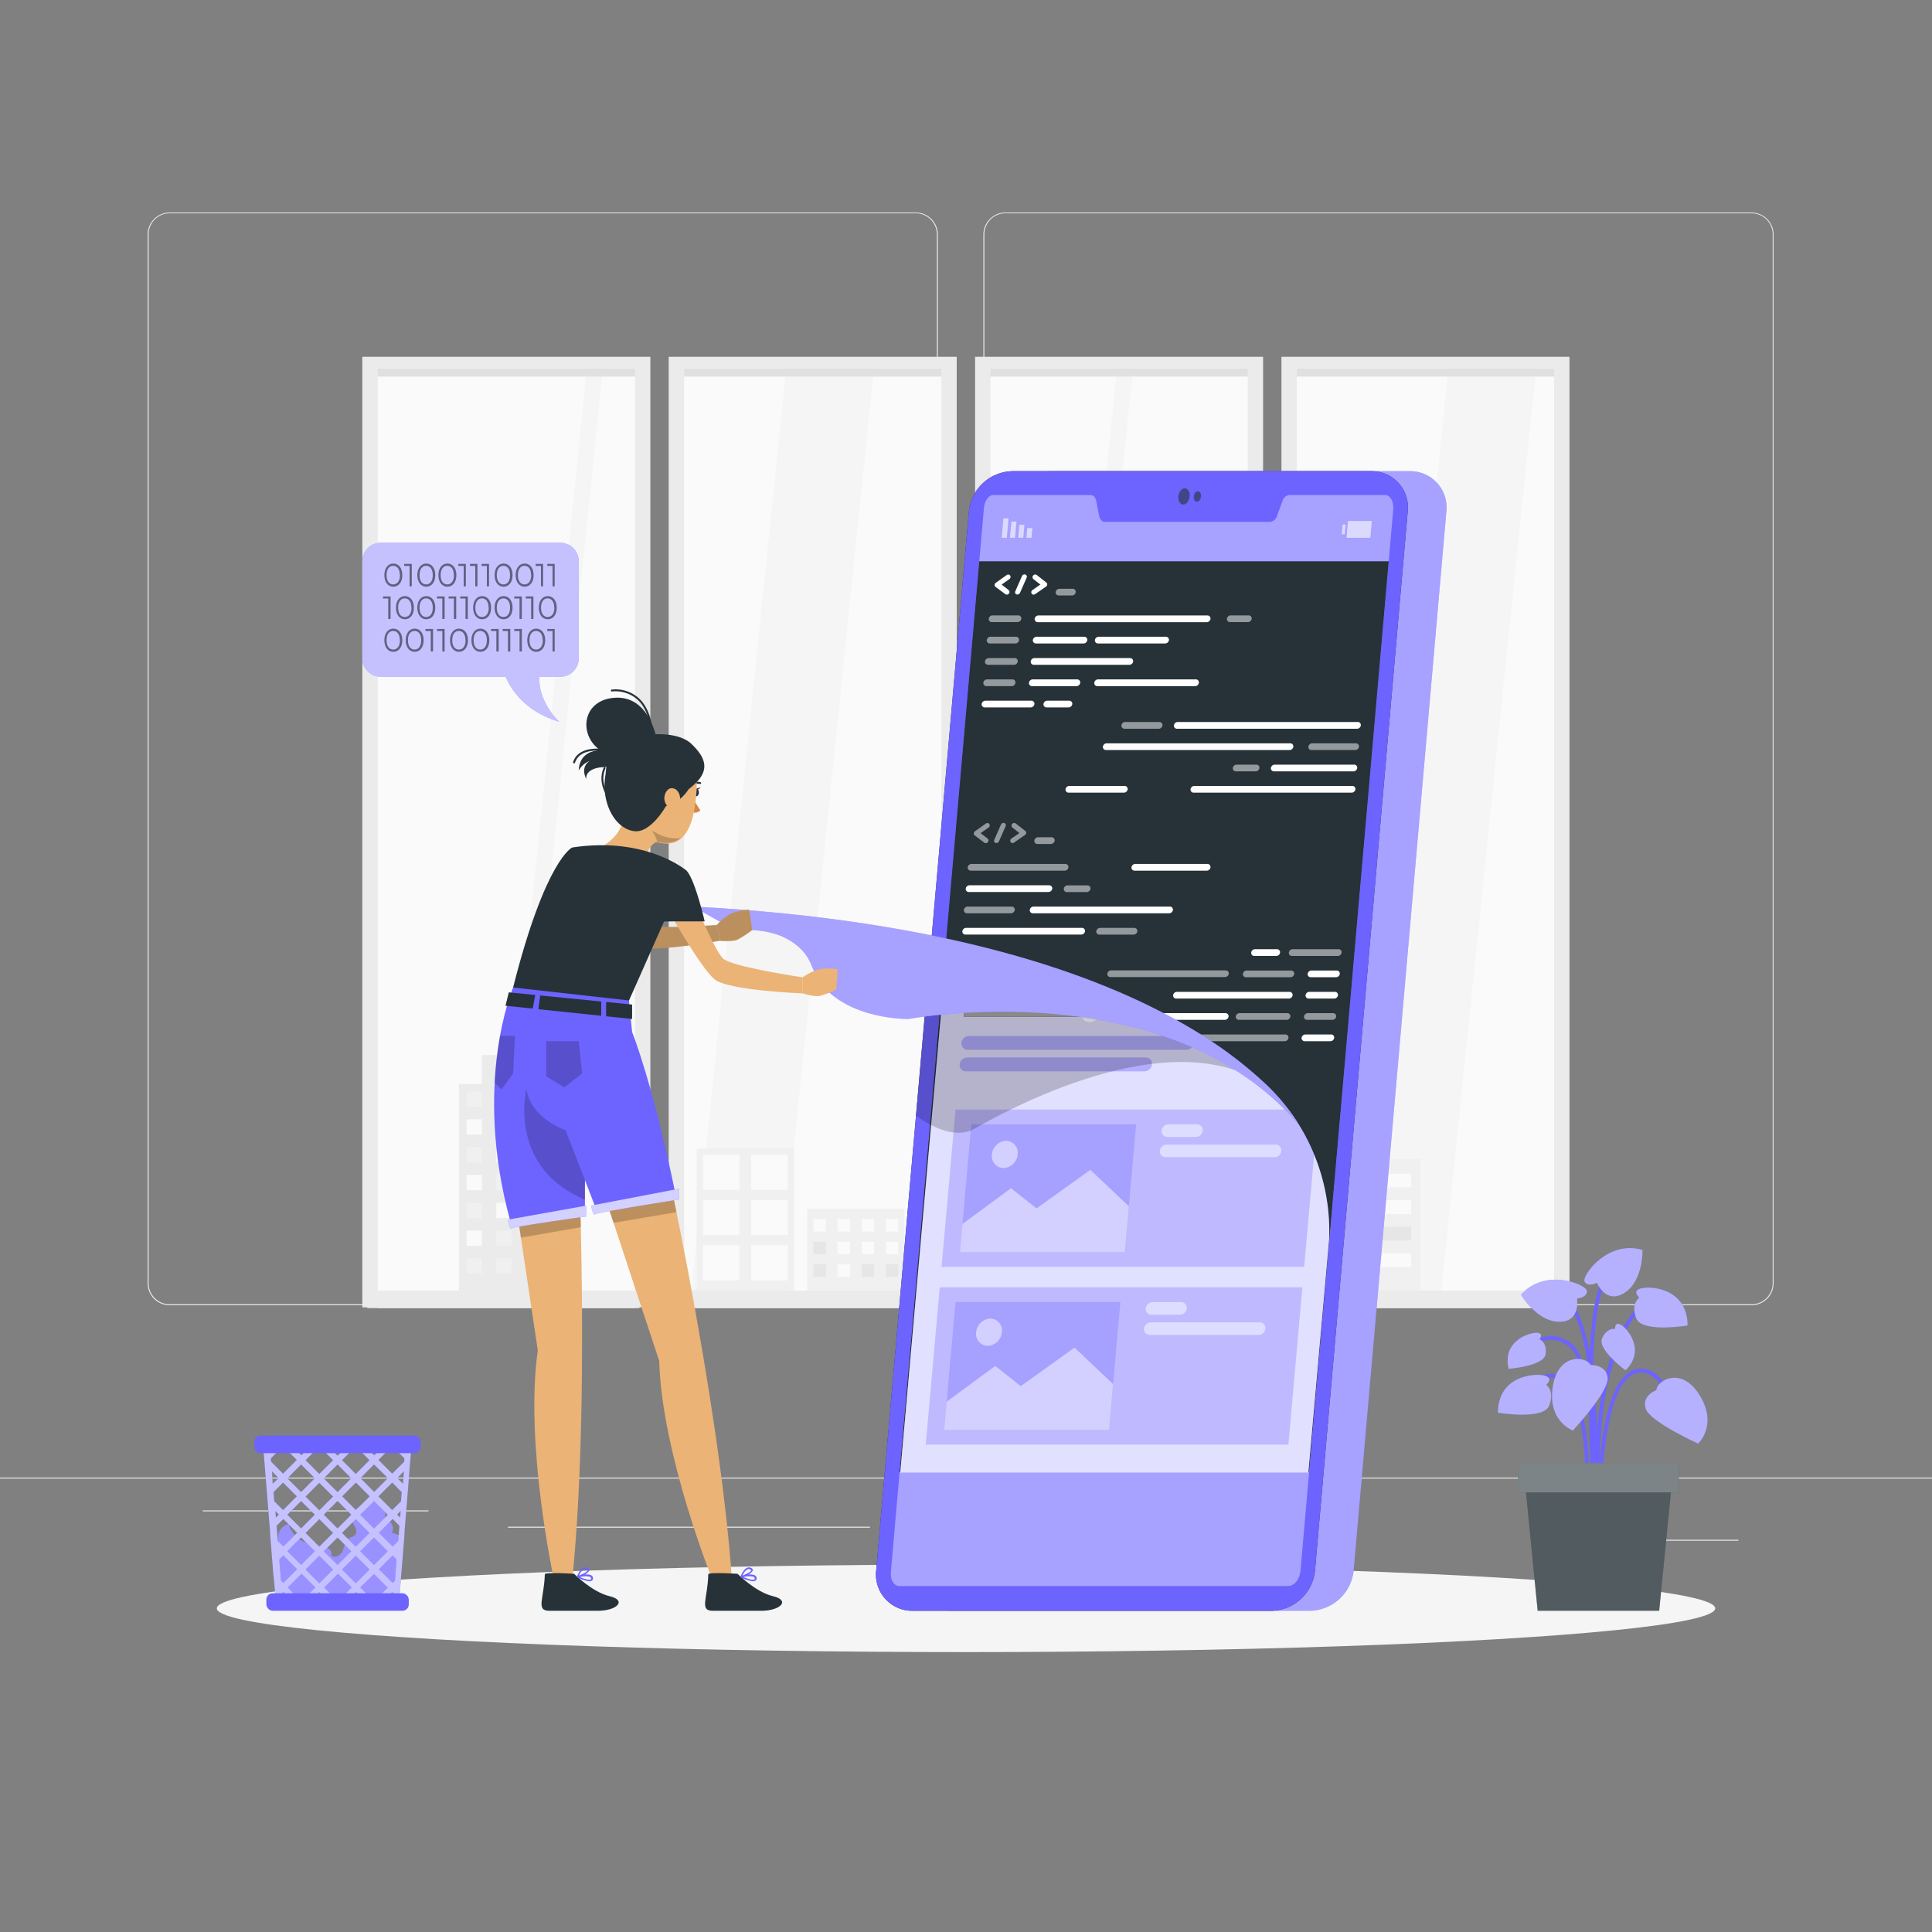<svg xmlns="http://www.w3.org/2000/svg" viewBox="0 0 500 500"><rect x="0" y="0" width="500" height="500" fill="#808080" stroke="none"/><g id="freepik--background-complete--inject-40"><rect y="382.4" width="500" height="0.25" style="fill:#ebebeb"></rect><rect x="416.78" y="398.49" width="33.12" height="0.25" style="fill:#ebebeb"></rect><rect x="322.53" y="401.21" width="8.69" height="0.25" style="fill:#ebebeb"></rect><rect x="396.59" y="389.21" width="19.19" height="0.25" style="fill:#ebebeb"></rect><rect x="52.46" y="390.89" width="43.19" height="0.25" style="fill:#ebebeb"></rect><rect x="104.56" y="390.89" width="6.33" height="0.25" style="fill:#ebebeb"></rect><rect x="131.47" y="395.11" width="93.68" height="0.25" style="fill:#ebebeb"></rect><path d="M237,337.8H43.91a5.71,5.71,0,0,1-5.7-5.71V60.66A5.71,5.71,0,0,1,43.91,55H237a5.71,5.71,0,0,1,5.71,5.71V332.09A5.71,5.71,0,0,1,237,337.8ZM43.91,55.2a5.46,5.46,0,0,0-5.45,5.46V332.09a5.46,5.46,0,0,0,5.45,5.46H237a5.47,5.47,0,0,0,5.46-5.46V60.66A5.47,5.47,0,0,0,237,55.2Z" style="fill:#ebebeb"></path><path d="M453.31,337.8H260.21a5.72,5.72,0,0,1-5.71-5.71V60.66A5.72,5.72,0,0,1,260.21,55h193.1A5.71,5.71,0,0,1,459,60.66V332.09A5.71,5.71,0,0,1,453.31,337.8ZM260.21,55.2a5.47,5.47,0,0,0-5.46,5.46V332.09a5.47,5.47,0,0,0,5.46,5.46h193.1a5.47,5.47,0,0,0,5.46-5.46V60.66a5.47,5.47,0,0,0-5.46-5.46Z" style="fill:#ebebeb"></path><rect x="95.51" y="94.39" width="71.25" height="241.71" style="fill:#fafafa"></rect><polygon points="156.15 94.39 151.99 94.39 127.14 336.1 131.3 336.1 156.15 94.39" style="fill:#f5f5f5"></polygon><rect x="95.05" y="95.32" width="70.45" height="2.13" style="fill:#e0e0e0"></rect><rect x="95.05" y="333.98" width="70.45" height="4.56" style="fill:#ebebeb"></rect><rect x="97.76" y="338.34" width="66.57" height="0.2" style="fill:#ebebeb"></rect><polygon points="97.76 95.32 164.33 95.32 164.33 338.34 168.31 338.34 168.31 92.34 93.77 92.34 93.77 338.34 97.76 338.34 97.76 95.32" style="fill:#ebebeb"></polygon><rect x="174.79" y="94.39" width="71.25" height="241.71" style="fill:#fafafa"></rect><polygon points="226.28 94.39 203.57 94.39 178.72 336.1 201.43 336.1 226.28 94.39" style="fill:#f5f5f5"></polygon><rect x="174.34" y="95.32" width="72.45" height="2.13" style="fill:#e0e0e0"></rect><rect x="174.34" y="333.98" width="72.45" height="4.56" style="fill:#ebebeb"></rect><rect x="177.05" y="338.34" width="66.57" height="0.2" style="fill:#ebebeb"></rect><polygon points="177.05 95.32 243.62 95.32 243.62 338.34 247.6 338.34 247.6 92.34 173.06 92.34 173.06 338.34 177.05 338.34 177.05 95.32" style="fill:#ebebeb"></polygon><rect x="254.08" y="94.39" width="69.25" height="241.71" style="fill:#fafafa"></rect><polygon points="293.32 94.39 289.16 94.39 264.31 336.1 268.47 336.1 293.32 94.39" style="fill:#f5f5f5"></polygon><rect x="253.63" y="95.32" width="70.45" height="2.13" style="fill:#e0e0e0"></rect><rect x="253.63" y="333.98" width="70.45" height="4.56" style="fill:#ebebeb"></rect><rect x="256.34" y="338.34" width="66.57" height="0.2" style="fill:#ebebeb"></rect><polygon points="256.33 95.32 322.9 95.32 322.9 338.34 326.89 338.34 326.89 92.34 252.35 92.34 252.35 338.34 256.33 338.34 256.33 95.32" style="fill:#ebebeb"></polygon><rect x="333.37" y="94.39" width="71.25" height="241.71" style="fill:#fafafa"></rect><polygon points="397.65 94.39 374.94 94.39 350.08 336.1 372.8 336.1 397.65 94.39" style="fill:#f5f5f5"></polygon><rect x="332.91" y="95.32" width="70.45" height="2.13" style="fill:#e0e0e0"></rect><rect x="332.91" y="333.98" width="70.45" height="4.56" style="fill:#ebebeb"></rect><polygon points="335.62 95.32 402.19 95.32 402.19 338.34 406.18 338.34 406.18 92.34 331.64 92.34 331.64 338.34 335.62 338.34 335.62 95.32" style="fill:#ebebeb"></polygon><rect x="335.62" y="338.34" width="66.57" height="0.2" style="fill:#ebebeb"></rect><rect x="118.78" y="280.5" width="30.93" height="53.49" style="fill:#ebebeb"></rect><polygon points="143.77 273.03 143.77 286.44 141.34 286.44 127.16 286.44 124.72 286.44 124.72 273.03 143.77 273.03" style="fill:#ebebeb"></polygon><rect x="143.77" y="282.48" width="3.96" height="3.96" transform="translate(291.51 568.92) rotate(180)" style="fill:#fafafa"></rect><rect x="136.1" y="282.48" width="3.96" height="3.96" transform="translate(276.17 568.92) rotate(180)" style="fill:#fafafa"></rect><rect x="128.43" y="282.48" width="3.96" height="3.96" transform="translate(260.83 568.92) rotate(180)" style="fill:#fafafa"></rect><rect x="120.76" y="282.48" width="3.96" height="3.96" transform="translate(245.48 568.92) rotate(180)" style="fill:#f0f0f0"></rect><rect x="143.77" y="289.68" width="3.96" height="3.96" transform="translate(291.51 583.32) rotate(180)" style="fill:#f0f0f0"></rect><rect x="136.1" y="289.68" width="3.96" height="3.96" transform="translate(276.17 583.32) rotate(180)" style="fill:#f0f0f0"></rect><rect x="128.43" y="289.68" width="3.96" height="3.96" transform="translate(260.83 583.32) rotate(180)" style="fill:#fafafa"></rect><rect x="120.76" y="289.68" width="3.96" height="3.96" transform="translate(245.48 583.32) rotate(180)" style="fill:#fafafa"></rect><rect x="143.77" y="296.87" width="3.96" height="3.96" transform="translate(291.51 597.71) rotate(180)" style="fill:#f0f0f0"></rect><rect x="136.1" y="296.87" width="3.96" height="3.96" transform="translate(276.17 597.71) rotate(180)" style="fill:#fafafa"></rect><rect x="128.43" y="296.87" width="3.96" height="3.96" transform="translate(260.83 597.71) rotate(180)" style="fill:#fafafa"></rect><rect x="136.1" y="276.26" width="3.96" height="3.96" transform="translate(276.17 556.48) rotate(180)" style="fill:#fafafa"></rect><rect x="128.43" y="276.26" width="3.96" height="3.96" transform="translate(260.83 556.48) rotate(180)" style="fill:#f0f0f0"></rect><rect x="120.76" y="296.87" width="3.96" height="3.96" transform="translate(245.48 597.71) rotate(180)" style="fill:#f0f0f0"></rect><rect x="143.77" y="304.07" width="3.96" height="3.96" transform="translate(291.51 612.1) rotate(180)" style="fill:#fafafa"></rect><rect x="136.1" y="304.07" width="3.96" height="3.96" transform="translate(276.17 612.1) rotate(180)" style="fill:#f0f0f0"></rect><rect x="128.43" y="304.07" width="3.96" height="3.96" transform="translate(260.83 612.1) rotate(180)" style="fill:#f0f0f0"></rect><rect x="120.76" y="304.07" width="3.96" height="3.96" transform="translate(245.48 612.1) rotate(180)" style="fill:#fafafa"></rect><rect x="143.77" y="311.26" width="3.96" height="3.96" transform="translate(291.51 626.49) rotate(180)" style="fill:#f0f0f0"></rect><rect x="136.1" y="311.26" width="3.96" height="3.96" transform="translate(276.17 626.49) rotate(180)" style="fill:#fafafa"></rect><rect x="128.43" y="311.26" width="3.96" height="3.96" transform="translate(260.83 626.49) rotate(180)" style="fill:#fafafa"></rect><rect x="120.76" y="311.26" width="3.96" height="3.96" transform="translate(245.48 626.49) rotate(180)" style="fill:#f0f0f0"></rect><rect x="143.77" y="318.46" width="3.96" height="3.96" transform="translate(291.51 640.88) rotate(180)" style="fill:#f0f0f0"></rect><rect x="136.1" y="318.46" width="3.96" height="3.96" transform="translate(276.17 640.88) rotate(180)" style="fill:#fafafa"></rect><rect x="128.43" y="318.46" width="3.96" height="3.96" transform="translate(260.83 640.88) rotate(180)" style="fill:#f0f0f0"></rect><rect x="120.76" y="318.46" width="3.96" height="3.96" transform="translate(245.48 640.88) rotate(180)" style="fill:#fafafa"></rect><rect x="143.77" y="325.66" width="3.96" height="3.96" transform="translate(291.51 655.27) rotate(180)" style="fill:#fafafa"></rect><rect x="136.1" y="325.66" width="3.96" height="3.96" transform="translate(276.17 655.27) rotate(180)" style="fill:#fafafa"></rect><rect x="128.43" y="325.66" width="3.96" height="3.96" transform="translate(260.83 655.27) rotate(180)" style="fill:#f0f0f0"></rect><rect x="120.76" y="325.66" width="3.96" height="3.96" transform="translate(245.48 655.27) rotate(180)" style="fill:#f0f0f0"></rect><rect x="339.89" y="299.99" width="27.71" height="34" style="fill:#f0f0f0"></rect><polygon points="342.31 303.76 348.75 303.76 350.53 303.76 352.3 303.76 352.3 307.31 350.53 307.31 348.75 307.31 342.31 307.31 342.31 303.76" style="fill:#e6e6e6"></polygon><polygon points="342.31 310.63 348.75 310.63 350.53 310.63 352.3 310.63 352.3 314.18 350.53 314.18 348.75 314.18 342.31 314.18 342.31 310.63" style="fill:#fafafa"></polygon><polygon points="342.31 317.5 348.75 317.5 350.53 317.5 352.3 317.5 352.3 321.05 350.53 321.05 348.75 321.05 342.31 321.05 342.31 317.5" style="fill:#e6e6e6"></polygon><polygon points="342.31 324.37 348.75 324.37 351.49 324.37 352.3 324.37 352.3 327.92 351.49 327.92 348.75 327.92 342.31 327.92 342.31 324.37" style="fill:#fafafa"></polygon><polygon points="355.2 303.76 361.64 303.76 363.42 303.76 365.19 303.76 365.19 307.31 363.42 307.31 361.64 307.31 355.2 307.31 355.2 303.76" style="fill:#fafafa"></polygon><polygon points="355.2 310.63 361.64 310.63 364.14 310.63 365.19 310.63 365.19 314.18 364.14 314.18 361.64 314.18 355.2 314.18 355.2 310.63" style="fill:#fafafa"></polygon><polygon points="355.2 317.5 361.64 317.5 363.42 317.5 365.19 317.5 365.19 321.05 363.42 321.05 361.64 321.05 355.2 321.05 355.2 317.5" style="fill:#e6e6e6"></polygon><polygon points="355.2 324.37 361.64 324.37 363.42 324.37 365.19 324.37 365.19 327.92 363.42 327.92 361.64 327.92 355.2 327.92 355.2 324.37" style="fill:#fafafa"></polygon><rect x="208.9" y="312.86" width="25.18" height="21.13" style="fill:#f0f0f0"></rect><rect x="229.24" y="315.5" width="3.22" height="3.22" transform="translate(461.71 634.21) rotate(180)" style="fill:#fafafa"></rect><rect x="223" y="315.5" width="3.22" height="3.22" transform="translate(449.22 634.21) rotate(180)" style="fill:#fafafa"></rect><rect x="216.76" y="315.5" width="3.22" height="3.22" transform="translate(436.74 634.21) rotate(180)" style="fill:#fafafa"></rect><rect x="210.51" y="315.5" width="3.22" height="3.22" transform="translate(424.25 634.21) rotate(180)" style="fill:#fafafa"></rect><rect x="229.24" y="321.35" width="3.22" height="3.22" transform="translate(461.71 645.93) rotate(180)" style="fill:#fafafa"></rect><rect x="223" y="321.35" width="3.22" height="3.22" transform="translate(449.22 645.93) rotate(180)" style="fill:#fafafa"></rect><rect x="216.76" y="321.35" width="3.22" height="3.22" transform="translate(436.74 645.93) rotate(180)" style="fill:#fafafa"></rect><rect x="210.51" y="321.35" width="3.22" height="3.22" transform="translate(424.25 645.93) rotate(180)" style="fill:#e6e6e6"></rect><rect x="229.24" y="327.21" width="3.22" height="3.22" transform="translate(461.71 657.64) rotate(180)" style="fill:#e6e6e6"></rect><rect x="223" y="327.21" width="3.22" height="3.22" transform="translate(449.22 657.64) rotate(180)" style="fill:#e6e6e6"></rect><rect x="216.76" y="327.21" width="3.22" height="3.22" transform="translate(436.74 657.64) rotate(180)" style="fill:#fafafa"></rect><rect x="210.51" y="327.21" width="3.22" height="3.22" transform="translate(424.25 657.64) rotate(180)" style="fill:#e6e6e6"></rect><rect x="180.31" y="297.24" width="25.18" height="36.75" style="fill:#f0f0f0"></rect><rect x="194.41" y="298.85" width="9.47" height="9.08" style="fill:#fafafa"></rect><rect x="181.92" y="298.85" width="9.47" height="9.08" style="fill:#fafafa"></rect><rect x="194.41" y="310.56" width="9.47" height="9.08" style="fill:#fafafa"></rect><rect x="181.92" y="310.56" width="9.47" height="9.08" style="fill:#fafafa"></rect><rect x="194.41" y="322.28" width="9.47" height="9.08" style="fill:#fafafa"></rect><rect x="181.92" y="322.28" width="9.47" height="9.08" style="fill:#fafafa"></rect></g><g id="freepik--Shadow--inject-40"><ellipse id="freepik--path--inject-40" cx="250" cy="416.24" rx="193.89" ry="11.32" style="fill:#f5f5f5"></ellipse></g><g id="freepik--Plant--inject-40"><path d="M412.9,386.72c0-.33-1.1-32.64-6.34-37.73-5.05-4.91-10.88-.18-11.12,0l-.64-.77c.06-.05,6.76-5.51,12.46,0,5.52,5.37,6.6,37.07,6.64,38.42Z" style="fill:#6D63FF"></path><path d="M413.35,393.08c-.15-1.58-3.6-38.87,10.47-55l.75.66c-13.78,15.82-10.26,53.88-10.22,54.26Z" style="fill:#6D63FF"></path><path d="M413,389l-1-.06c0-.44,2.75-43.67-7.52-53.12l.68-.74C415.79,344.86,413.13,387.21,413,389Z" style="fill:#6D63FF"></path><path d="M414.35,389h-1c0-1.19.34-29.28,8.35-33.87a5.69,5.69,0,0,1,5.23-.5c4.86,2,7.26,10.61,7.36,11l-1,.26c0-.08-2.37-8.5-6.77-10.32a4.69,4.69,0,0,0-4.35.45C414.68,360.28,414.35,388.7,414.35,389Z" style="fill:#6D63FF"></path><path d="M411.25,389l-1-.06c0-.22,1.2-22.13-4.7-29.83-1.41-1.85-3-2.72-4.56-2.61-3.83.26-7.06,5.9-7.09,6L393,362c.14-.25,3.52-6.16,7.89-6.46,2-.13,3.79.87,5.43,3C412.47,366.51,411.3,388.09,411.25,389Z" style="fill:#6D63FF"></path><path d="M412.37,392c-.16-2.13-3.87-52.25,2.67-61.1l.81.59c-6.33,8.56-2.52,59.92-2.48,60.44Z" style="fill:#6D63FF"></path><path d="M428.67,359.75s-3.91,1.45-2.75,4.85,13.55,9,13.55,9,5.18-4.75.42-12.48S428.78,357.31,428.67,359.75Z" style="fill:#6D63FF"></path><path d="M428.67,359.75s-3.91,1.45-2.75,4.85,13.55,9,13.55,9,5.18-4.75.42-12.48S428.78,357.31,428.67,359.75Z" style="fill:#fff;opacity:0.5;isolation:isolate"></path><path d="M411.65,353.27s4.17-.18,4.41,3.41-9,13.54-9,13.54-6.62-2.39-5.2-11.36S410.62,351.06,411.65,353.27Z" style="fill:#6D63FF"></path><path d="M411.65,353.27s4.17-.18,4.41,3.41-9,13.54-9,13.54-6.62-2.39-5.2-11.36S410.62,351.06,411.65,353.27Z" style="fill:#fff;opacity:0.5;isolation:isolate"></path><path d="M408.12,336.07s2.78-.3,2.56-2-10.81-6.05-17.05,1c0,0,4,6.87,9.78,7S408.12,336.07,408.12,336.07Z" style="fill:#6D63FF"></path><path d="M408.12,336.07s2.78-.3,2.56-2-10.81-6.05-17.05,1c0,0,4,6.87,9.78,7S408.12,336.07,408.12,336.07Z" style="fill:#fff;opacity:0.5;isolation:isolate"></path><path d="M413.3,332s-2.51,1.21-3.22-.34,6-10.85,15-8.17c0,0,.23,7.94-4.62,11.07S413.3,332,413.3,332Z" style="fill:#6D63FF"></path><path d="M413.3,332s-2.51,1.21-3.22-.34,6-10.85,15-8.17c0,0,.23,7.94-4.62,11.07S413.3,332,413.3,332Z" style="fill:#fff;opacity:0.5;isolation:isolate"></path><path d="M400.14,358.38s1.92-1.55-.15-2.3-12.23-.54-12.33,9.52c0,0,11.83,2,13.29-1.87S400.14,358.38,400.14,358.38Z" style="fill:#6D63FF"></path><path d="M400.14,358.38s1.92-1.55-.15-2.3-12.23-.54-12.33,9.52c0,0,11.83,2,13.29-1.87S400.14,358.38,400.14,358.38Z" style="fill:#fff;opacity:0.5;isolation:isolate"></path><path d="M424.27,335.82s-1.92-1.55.15-2.31,12.23-.54,12.33,9.52c0,0-11.83,2-13.29-1.86S424.27,335.82,424.27,335.82Z" style="fill:#6D63FF"></path><path d="M424.27,335.82s-1.92-1.55.15-2.31,12.23-.54,12.33,9.52c0,0-11.83,2-13.29-1.86S424.27,335.82,424.27,335.82Z" style="fill:#fff;opacity:0.5;isolation:isolate"></path><path d="M418,343.92s-.17-1.88,1.35-1.14,6.82,6.45,1.33,11.87c0,0-7.39-5.47-6.06-8.32S418,343.92,418,343.92Z" style="fill:#6D63FF"></path><path d="M418,343.92s-.17-1.88,1.35-1.14,6.82,6.45,1.33,11.87c0,0-7.39-5.47-6.06-8.32S418,343.92,418,343.92Z" style="fill:#fff;opacity:0.5;isolation:isolate"></path><path d="M398.43,346.6s1.15-1.5-.53-1.68-9.21,1.82-7.46,9.33c0,0,9.17-.69,9.57-3.81S398.43,346.6,398.43,346.6Z" style="fill:#6D63FF"></path><path d="M398.43,346.6s1.15-1.5-.53-1.68-9.21,1.82-7.46,9.33c0,0,9.17-.69,9.57-3.81S398.43,346.6,398.43,346.6Z" style="fill:#fff;opacity:0.5;isolation:isolate"></path><polygon points="429.4 416.87 397.94 416.87 394.55 382.43 432.8 382.43 429.4 416.87" style="fill:#263238"></polygon><polygon points="429.4 416.87 397.94 416.87 394.55 382.43 432.8 382.43 429.4 416.87" style="fill:#fff;opacity:0.2;isolation:isolate"></polygon><rect x="392.87" y="378.63" width="41.61" height="7.6" style="fill:#263238"></rect><rect x="392.87" y="378.63" width="41.61" height="7.6" style="fill:#fff;opacity:0.4;isolation:isolate"></rect></g><g id="freepik--trash-bin--inject-40"><path d="M101.45,396.65a2.44,2.44,0,0,0-2-3.49,5.18,5.18,0,0,0-1.64-5.67,1.18,1.18,0,0,0-.72-.32,1.41,1.41,0,0,0-.77.34l-4.54,3.26a2.67,2.67,0,0,0-.9.9c-.93,1.8,2.42,4.1,1,5.59-.4.43-1,.51-1.53.82-1.08.68-1.21,2.16-1.71,3.34s-2.27,2.08-2.94,1c.5-1.12-1-2.09-2.23-2.23s-2.49-.21-3.17-1.36c-1.73,1.52-5.61-2.71-5.52-4.41a3.36,3.36,0,0,0-2.71,2.78,20,20,0,0,0-.14,4.24c0,2.76-.94,5.46-.89,8.22,0,2.14.87,4.53,2.83,5.39a7.65,7.65,0,0,0,3.05.41l22.38-.14A3.5,3.5,0,0,0,101,415c1-.52,1.22-1.85,1.31-3q.6-7.29,1.21-14.59Z" style="fill:#6D63FF"></path><path d="M101.45,396.65a2.44,2.44,0,0,0-2-3.49,5.18,5.18,0,0,0-1.64-5.67,1.18,1.18,0,0,0-.72-.32,1.41,1.41,0,0,0-.77.34l-4.54,3.26a2.67,2.67,0,0,0-.9.9c-.93,1.8,2.42,4.1,1,5.59-.4.43-1,.51-1.53.82-1.08.68-1.21,2.16-1.71,3.34s-2.27,2.08-2.94,1c.5-1.12-1-2.09-2.23-2.23s-2.49-.21-3.17-1.36c-1.73,1.52-5.61-2.71-5.52-4.41a3.36,3.36,0,0,0-2.71,2.78,20,20,0,0,0-.14,4.24c0,2.76-.94,5.46-.89,8.22,0,2.14.87,4.53,2.83,5.39a7.65,7.65,0,0,0,3.05.41l22.38-.14A3.5,3.5,0,0,0,101,415c1-.52,1.22-1.85,1.31-3q.6-7.29,1.21-14.59Z" style="fill:#fff;opacity:0.3;isolation:isolate"></path><path d="M102.76,373H68l.29,3.51.2,2.5.53,6.52.3,3.74.4,5,.18,2.13,0,.64.21,2.51.27,3.44.18,2.14.17,2.17L71,409.8l.15,1.9.17,2.14.08.93h31.86l.07-.93.17-2.13.16-1.91.2-2.52.18-2.16.17-2.14.28-3.45.2-2.5,0-.64.17-2.13.41-5,.3-3.73.52-6.53.21-2.5.28-3.51Zm2.09,2.3h0l-.67-.67h.72Zm-.18,2.13-.06.85-3.11,3.11-3.56-3.57,3.19-3.19h.75Zm-.89,11.11-2.28,2.27-3.56-3.56,3.56-3.56,2.46,2.47Zm-33-2.38h0l2.47-2.47,3.56,3.56-3.56,3.56-2.27-2.27Zm29.61-3.62-3.56,3.56-3.57-3.56L96.79,379Zm-5.6-7.91h4.08l-2,2Zm.88,12.62-3.56,3.56-3.56-3.56,3.56-3.56ZM83.79,392l3.57-3.55L90.91,392l-3.55,3.57Zm2.41,4.72-3.57,3.56-3.55-3.55,3.56-3.57Zm5.87-3.56,3.56,3.57-3.56,3.55-3.56-3.56Zm-4.71-7-3.57-3.56L87.36,379l3.55,3.57Zm-1.16,1.15-3.56,3.56-3.56-3.56,3.56-3.56Zm-8.28-1.15-3.56-3.56L77.92,379l3.56,3.57Zm0,2.31L81.48,392l-3.56,3.57L74.36,392Zm3.56,13L77.92,405l-3.56-3.56,3.56-3.56Zm1.15,1.15,3.57,3.57-3.56,3.56-3.56-3.56Zm1.16-1.15,3.57-3.56,3.55,3.56L87.36,405Zm8.28,1.15,3.56,3.57-3.56,3.56-3.56-3.56Zm4.72,4.72,3.56,3.56L98,413.14H95.53l-2.31-2.31Zm-3.57-5.87,3.57-3.56,3.56,3.56L96.79,405Zm0-9.44,3.57-3.55,3.56,3.55-3.56,3.57Zm2.41-14.14-3.56,3.57-3.56-3.57,3.19-3.19h.75Zm-8.27-1.15-2-2h4.07Zm-1.16,1.15-3.56,3.57-3.56-3.57,3.19-3.19H83ZM80,374.63l-2,2-2-2Zm-6.38,0,3.19,3.19-3.56,3.57-3.1-3.11-.07-.85,2.79-2.8Zm-3,0-.66.66h0l-.06-.66Zm-.22,6.16,1.75,1.75L70.57,384Zm1,11.95-.14-1.69h0l.92.91-.78.78Zm.17,2.14,1.76-1.76,3.56,3.57-3.56,3.55-1.44-1.43Zm.53,6.6v-.16l.09.08-.08.08Zm.62,7.59-.45-5.47,1.06-1.05,3.56,3.57-3.56,3.55-.61-.6Zm.33,4.07-.07-.82.35-.34,1.15,1.16Zm1.43-2.31,3.56-3.56,3.56,3.56-2.3,2.31H76.66Zm7.13,2.31L82.64,412l1.16,1.16Zm4.61,0-2.31-2.31,3.57-3.56,3.55,3.56-2.3,2.31Zm4.81,0L92.07,412l1.16,1.16Zm10.87,0h-1.44L101.5,412l.34.34Zm.33-4.07-.61.6-3.56-3.55,3.56-3.57,1,1.05Zm.63-7.76,0,.17-.07-.08.09-.09Zm.2-2.5-1.44,1.43-3.56-3.55,3.56-3.57,1.76,1.76Zm.49-6.06-.78-.79.92-.91Zm1-12-.26,3.25-1.49-1.49,1.75-1.76Z" style="fill:#6D63FF"></path><g style="opacity:0.6;isolation:isolate"><path d="M102.76,373H68l.29,3.51.2,2.5.53,6.52.3,3.74.4,5,.18,2.13,0,.64.21,2.51.27,3.44.18,2.14.17,2.17L71,409.8l.15,1.9.17,2.14.08.93h31.86l.07-.93.17-2.13.16-1.91.2-2.52.18-2.16.17-2.14.28-3.45.2-2.5,0-.64.17-2.13.41-5,.3-3.73.52-6.53.21-2.5.28-3.51Zm2.09,2.3h0l-.67-.67h.72Zm-.18,2.13-.06.85-3.11,3.11-3.56-3.57,3.19-3.19h.75Zm-.89,11.11-2.28,2.27-3.56-3.56,3.56-3.56,2.46,2.47Zm-33-2.38h0l2.47-2.47,3.56,3.56-3.56,3.56-2.27-2.27Zm29.61-3.62-3.56,3.56-3.57-3.56L96.79,379Zm-5.6-7.91h4.08l-2,2Zm.88,12.62-3.56,3.56-3.56-3.56,3.56-3.56ZM83.79,392l3.57-3.55L90.91,392l-3.55,3.57Zm2.41,4.72-3.57,3.56-3.55-3.55,3.56-3.57Zm5.87-3.56,3.56,3.57-3.56,3.55-3.56-3.56Zm-4.71-7-3.57-3.56L87.36,379l3.55,3.57Zm-1.16,1.15-3.56,3.56-3.56-3.56,3.56-3.56Zm-8.28-1.15-3.56-3.56L77.92,379l3.56,3.57Zm0,2.31L81.48,392l-3.56,3.57L74.36,392Zm3.56,13L77.92,405l-3.56-3.56,3.56-3.56Zm1.15,1.15,3.57,3.57-3.56,3.56-3.56-3.56Zm1.16-1.15,3.57-3.56,3.55,3.56L87.36,405Zm8.28,1.15,3.56,3.57-3.56,3.56-3.56-3.56Zm4.72,4.72,3.56,3.56L98,413.14H95.53l-2.31-2.31Zm-3.57-5.87,3.57-3.56,3.56,3.56L96.79,405Zm0-9.44,3.57-3.55,3.56,3.55-3.56,3.57Zm2.41-14.14-3.56,3.57-3.56-3.57,3.19-3.19h.75Zm-8.27-1.15-2-2h4.07Zm-1.16,1.15-3.56,3.57-3.56-3.57,3.19-3.19H83ZM80,374.63l-2,2-2-2Zm-6.38,0,3.19,3.19-3.56,3.57-3.1-3.11-.07-.85,2.79-2.8Zm-3,0-.66.66h0l-.06-.66Zm-.22,6.16,1.75,1.75L70.57,384Zm1,11.95-.14-1.69h0l.92.91-.78.78Zm.17,2.14,1.76-1.76,3.56,3.57-3.56,3.55-1.44-1.43Zm.53,6.6v-.16l.09.08-.08.08Zm.62,7.59-.45-5.47,1.06-1.05,3.56,3.57-3.56,3.55-.61-.6Zm.33,4.07-.07-.82.35-.34,1.15,1.16Zm1.43-2.31,3.56-3.56,3.56,3.56-2.3,2.31H76.66Zm7.13,2.31L82.64,412l1.16,1.16Zm4.61,0-2.31-2.31,3.57-3.56,3.55,3.56-2.3,2.31Zm4.81,0L92.07,412l1.16,1.16Zm10.87,0h-1.44L101.5,412l.34.34Zm.33-4.07-.61.6-3.56-3.55,3.56-3.57,1,1.05Zm.63-7.76,0,.17-.07-.08.09-.09Zm.2-2.5-1.44,1.43-3.56-3.55,3.56-3.57,1.76,1.76Zm.49-6.06-.78-.79.92-.91Zm1-12-.26,3.25-1.49-1.49,1.75-1.76Z" style="fill:#fff"></path></g><rect x="65.82" y="371.55" width="43.07" height="4.54" rx="1.64" transform="translate(174.71 747.63) rotate(180)" style="fill:#6D63FF"></rect><rect x="68.93" y="412.33" width="36.86" height="4.54" rx="1.64" style="fill:#6D63FF"></rect></g><g id="freepik--Device--inject-40"><path d="M339.07,416.87H246.24a9.38,9.38,0,0,1-9.49-10.4l24-274.12A11.58,11.58,0,0,1,272,121.94h92.83a9.38,9.38,0,0,1,9.49,10.41l-24,274.12A11.58,11.58,0,0,1,339.07,416.87Z" style="fill:#6D63FF"></path><path d="M339.07,416.87H246.24a9.38,9.38,0,0,1-9.49-10.4l24-274.12A11.58,11.58,0,0,1,272,121.94h92.83a9.38,9.38,0,0,1,9.49,10.41l-24,274.12A11.58,11.58,0,0,1,339.07,416.87Z" style="fill:#fff;opacity:0.4;isolation:isolate"></path><path d="M329.07,416.87H236.24a9.38,9.38,0,0,1-9.49-10.4l24-274.12A11.58,11.58,0,0,1,262,121.94h92.83a9.38,9.38,0,0,1,9.49,10.41l-24,274.12A11.58,11.58,0,0,1,329.07,416.87Z" style="fill:#263238"></path><path d="M329.07,416.87H236.24a9.38,9.38,0,0,1-9.49-10.4l24-274.12A11.58,11.58,0,0,1,262,121.94h92.83a9.38,9.38,0,0,1,9.49,10.41l-24,274.12A11.58,11.58,0,0,1,329.07,416.87Z" style="fill:#6D63FF"></path><path d="M360.57,131.82l-24,274.64c-.2,2.26-1.61,4-3.18,4H232.76c-1.44,0-2.39-1.61-2.2-3.69l24.08-275.3c.16-1.8,1.21-3.37,2.46-3.37h25.15c.71,0,1.3.67,1.48,1.64l.72,3.7c.18.95.76,1.61,1.47,1.61h42.83a2.12,2.12,0,0,0,1.76-1.59l1.36-3.72a2.2,2.2,0,0,1,1.77-1.64h24.79C359.8,128.12,360.75,129.84,360.57,131.82Z" style="fill:#fff;opacity:0.4;isolation:isolate"></path><polygon points="359.4 145.28 338.78 380.94 232.82 380.94 253.44 145.28 359.4 145.28" style="fill:#6D63FF"></polygon><polygon points="265.64 139.19 266.95 139.19 267.17 136.67 265.87 136.67 265.64 139.19" style="fill:#fff;opacity:0.6;isolation:isolate"></polygon><polygon points="263.51 139.19 264.82 139.19 265.11 135.83 263.81 135.83 263.51 139.19" style="fill:#fff;opacity:0.6;isolation:isolate"></polygon><polygon points="261.38 139.19 262.69 139.19 263.06 134.99 261.75 134.99 261.38 139.19" style="fill:#fff;opacity:0.6;isolation:isolate"></polygon><polygon points="259.25 139.19 260.56 139.19 261 134.15 259.69 134.15 259.25 139.19" style="fill:#fff;opacity:0.6;isolation:isolate"></polygon><polygon points="348.02 138.27 347.24 138.27 347.46 135.75 348.24 135.75 348.02 138.27" style="fill:#fff;opacity:0.6;isolation:isolate"></polygon><polygon points="348.47 139.19 354.65 139.19 355.03 134.83 348.85 134.83 348.47 139.19" style="fill:#fff;opacity:0.6;isolation:isolate"></polygon><path d="M307.87,128.48c-.1,1.16-.84,2.1-1.64,2.1s-1.37-.94-1.27-2.1.83-2.1,1.64-2.1S308,127.32,307.87,128.48Z" style="fill:#263238;opacity:0.6;isolation:isolate"></path><path d="M310.81,128.48c-.06.75-.53,1.35-1.05,1.35s-.88-.6-.81-1.35.53-1.34,1.05-1.34S310.88,127.74,310.81,128.48Z" style="fill:#263238;opacity:0.6;isolation:isolate"></path><polygon points="359.39 145.28 356.53 177.97 356.04 183.61 353.75 209.8 353.39 213.87 350.14 251 349.79 255.07 346.67 290.72 346.22 295.85 338.78 380.93 232.81 380.93 253.43 145.28 359.39 145.28" style="fill:#263238"></polygon><path d="M254.73,218.08a.58.58,0,0,0,.38.13.75.75,0,0,0,.55-.27.64.64,0,0,0-.06-.91l-1.82-1.42,2.05-1.43a.67.67,0,0,0,.22-.91.65.65,0,0,0-.91-.14l-2.81,2a.74.74,0,0,0-.31.53.62.62,0,0,0,.22.53Z" style="fill:#fff;opacity:0.5"></path><path d="M263.81,215.6,261.76,217a.68.68,0,0,0-.21.92.59.59,0,0,0,.5.26.66.66,0,0,0,.4-.13l2.81-1.95a.67.67,0,0,0,.31-.52.59.59,0,0,0-.22-.53l-2.48-1.94a.67.67,0,0,0-.93.14.64.64,0,0,0,.06.91Z" style="fill:#fff;opacity:0.5"></path><path d="M257.67,218.17a.78.78,0,0,0,.22,0,.72.72,0,0,0,.65-.44l1.71-3.9a.6.6,0,0,0-.33-.83.71.71,0,0,0-.87.4l-1.71,3.89A.61.61,0,0,0,257.67,218.17Z" style="fill:#fff;opacity:0.5"></path><path d="M268.59,218.42H272a1,1,0,0,0,.95-.87.79.79,0,0,0-.8-.87h-3.46a1,1,0,0,0-1,.87A.79.79,0,0,0,268.59,218.42Z" style="fill:#fff;opacity:0.5"></path><path d="M280.8,241a.79.79,0,0,0-.8-.87H250a1,1,0,0,0-.94.87.78.78,0,0,0,.8.87h30A1,1,0,0,0,280.8,241Z" style="fill:#fff"></path><path d="M284.57,241.88h8.83a1,1,0,0,0,.94-.87.79.79,0,0,0-.8-.87h-8.82a1,1,0,0,0-1,.87A.79.79,0,0,0,284.57,241.88Z" style="fill:#fff;opacity:0.5"></path><path d="M250.31,236.36h11.36a1,1,0,0,0,.95-.87.79.79,0,0,0-.8-.87H250.46a1,1,0,0,0-1,.87A.79.79,0,0,0,250.31,236.36Z" style="fill:#fff;opacity:0.5"></path><path d="M303.55,235.49a.79.79,0,0,0-.8-.87H267.46a1,1,0,0,0-.95.87.79.79,0,0,0,.8.87H302.6A1,1,0,0,0,303.55,235.49Z" style="fill:#fff"></path><path d="M250.78,230.85h20.59a1,1,0,0,0,.95-.87.79.79,0,0,0-.8-.87H250.93a1,1,0,0,0-1,.87A.79.79,0,0,0,250.78,230.85Z" style="fill:#fff"></path><path d="M275.31,230a.79.79,0,0,0,.8.87h5.1a1,1,0,0,0,1-.87.79.79,0,0,0-.8-.87h-5.1A1,1,0,0,0,275.31,230Z" style="fill:#fff;opacity:0.5"></path><path d="M251.25,225.33h24.31a1,1,0,0,0,.95-.87.79.79,0,0,0-.8-.87H251.39a1,1,0,0,0-.95.87A.79.79,0,0,0,251.25,225.33Z" style="fill:#fff;opacity:0.5"></path><path d="M293.63,225.33h18.65a1,1,0,0,0,1-.87.79.79,0,0,0-.8-.87H293.77a1,1,0,0,0-.94.87A.79.79,0,0,0,293.63,225.33Z" style="fill:#fff"></path><path d="M332.66,267.72h-54.1a1,1,0,0,0-.95.87.79.79,0,0,0,.8.87h54.1a1,1,0,0,0,.95-.87A.79.79,0,0,0,332.66,267.72Z" style="fill:#fff;opacity:0.5"></path><path d="M344.54,267.72h-6.69a1,1,0,0,0-1,.87.79.79,0,0,0,.8.87h6.69a1,1,0,0,0,.95-.87A.79.79,0,0,0,344.54,267.72Z" style="fill:#fff"></path><path d="M295.19,263.94H317a1,1,0,0,0,.95-.87.79.79,0,0,0-.8-.87H295.34a1,1,0,0,0-.95.87A.79.79,0,0,0,295.19,263.94Z" style="fill:#fff"></path><path d="M333,263.94a1,1,0,0,0,.95-.87.79.79,0,0,0-.81-.87H320.77a1,1,0,0,0-.95.87.79.79,0,0,0,.8.87Z" style="fill:#fff;opacity:0.5"></path><path d="M345,262.2h-6.58a1,1,0,0,0-.95.87.79.79,0,0,0,.8.87h6.58a1,1,0,0,0,.95-.87A.79.79,0,0,0,345,262.2Z" style="fill:#fff;opacity:0.5"></path><path d="M333.68,256.69H304.55a1,1,0,0,0-.95.87.79.79,0,0,0,.8.87h29.13a1,1,0,0,0,1-.87A.79.79,0,0,0,333.68,256.69Z" style="fill:#fff"></path><path d="M345.47,256.69h-6.64a1,1,0,0,0-.95.87.79.79,0,0,0,.8.87h6.65a1,1,0,0,0,.94-.87A.79.79,0,0,0,345.47,256.69Z" style="fill:#fff"></path><path d="M318,252a.78.78,0,0,0-.8-.87H287.53a1,1,0,0,0-.95.87.79.79,0,0,0,.8.87h29.7A1,1,0,0,0,318,252Z" style="fill:#fff;opacity:0.5"></path><path d="M322.61,251.17a1,1,0,0,0-.95.87.79.79,0,0,0,.8.87H334a1,1,0,0,0,.95-.87.79.79,0,0,0-.8-.87Z" style="fill:#fff;opacity:0.5"></path><path d="M345.94,251.17h-6.57a1,1,0,0,0-.95.87.79.79,0,0,0,.8.87h6.57a1,1,0,0,0,.95-.87A.79.79,0,0,0,345.94,251.17Z" style="fill:#fff"></path><path d="M324.57,247.4h5.71a1,1,0,0,0,1-.87.79.79,0,0,0-.8-.88h-5.72a1,1,0,0,0-.95.88A.79.79,0,0,0,324.57,247.4Z" style="fill:#fff"></path><path d="M334.35,247.4h11.91a1,1,0,0,0,.95-.87.79.79,0,0,0-.8-.88H334.5a1,1,0,0,0-.95.88A.79.79,0,0,0,334.35,247.4Z" style="fill:#fff;opacity:0.5"></path><path d="M260.17,153.76a.58.58,0,0,0,.38.13.72.72,0,0,0,.55-.26.65.65,0,0,0-.06-.92l-1.82-1.42,2-1.42a.67.67,0,0,0,.22-.91.64.64,0,0,0-.91-.14l-2.81,2a.72.72,0,0,0-.31.53.6.6,0,0,0,.22.52Z" style="fill:#fff"></path><path d="M269.25,151.28l-2.05,1.43a.67.67,0,0,0-.21.91.57.57,0,0,0,.5.27.66.66,0,0,0,.4-.13l2.82-1.95a.75.75,0,0,0,.31-.53.6.6,0,0,0-.23-.52l-2.48-1.95a.68.68,0,0,0-.93.14.65.65,0,0,0,.06.92Z" style="fill:#fff"></path><path d="M263.11,153.85a.54.54,0,0,0,.22,0,.72.72,0,0,0,.65-.44l1.71-3.89a.6.6,0,0,0-.33-.83.71.71,0,0,0-.87.39l-1.71,3.9A.6.6,0,0,0,263.11,153.85Z" style="fill:#fff"></path><path d="M274,154.11h3.45a1,1,0,0,0,.95-.87.79.79,0,0,0-.8-.87h-3.46a1,1,0,0,0-.94.87A.78.78,0,0,0,274,154.11Z" style="fill:#fff;opacity:0.5"></path><path d="M318.29,161H323a1,1,0,0,0,.94-.87.78.78,0,0,0-.8-.87h-4.67a1,1,0,0,0-.95.87A.79.79,0,0,0,318.29,161Z" style="fill:#fff;opacity:0.5"></path><path d="M267.77,160.15a.79.79,0,0,0,.8.87h43.71a1,1,0,0,0,1-.87.79.79,0,0,0-.8-.87H268.71A1,1,0,0,0,267.77,160.15Z" style="fill:#fff"></path><path d="M256.69,161h6.68a1,1,0,0,0,.95-.87.79.79,0,0,0-.8-.87h-6.69a1,1,0,0,0-.94.87A.78.78,0,0,0,256.69,161Z" style="fill:#fff;opacity:0.5"></path><path d="M301.52,166.53a1,1,0,0,0,1-.87.79.79,0,0,0-.81-.87h-17.4a1,1,0,0,0-.95.87.79.79,0,0,0,.8.87Z" style="fill:#fff"></path><path d="M268.1,166.53h12.35a1,1,0,0,0,.95-.87.79.79,0,0,0-.8-.87H268.25a1,1,0,0,0-.95.87A.79.79,0,0,0,268.1,166.53Z" style="fill:#fff"></path><path d="M256.22,166.53h6.57a1,1,0,0,0,.95-.87.79.79,0,0,0-.8-.87h-6.57a1,1,0,0,0-1,.87A.79.79,0,0,0,256.22,166.53Z" style="fill:#fff;opacity:0.5"></path><path d="M293.26,171.18a.79.79,0,0,0-.8-.87H267.69a1,1,0,0,0-.94.87.79.79,0,0,0,.8.87h24.76A1,1,0,0,0,293.26,171.18Z" style="fill:#fff"></path><path d="M255.75,172.05h6.65a1,1,0,0,0,1-.87.79.79,0,0,0-.8-.87H255.9a1,1,0,0,0-1,.87A.79.79,0,0,0,255.75,172.05Z" style="fill:#fff;opacity:0.5"></path><path d="M284,177.57h25.33a1,1,0,0,0,.94-.88.78.78,0,0,0-.8-.87H284.15a1,1,0,0,0-.95.87A.79.79,0,0,0,284,177.57Z" style="fill:#fff"></path><path d="M267.24,175.82a1,1,0,0,0-.94.87.78.78,0,0,0,.8.88h11.52a1,1,0,0,0,.94-.88.79.79,0,0,0-.8-.87Z" style="fill:#fff"></path><path d="M255.29,177.57h6.57a1,1,0,0,0,.94-.88.79.79,0,0,0-.8-.87h-6.57a1,1,0,0,0-.94.87A.78.78,0,0,0,255.29,177.57Z" style="fill:#fff;opacity:0.5"></path><path d="M276.66,181.34H271a1,1,0,0,0-.95.87.79.79,0,0,0,.8.87h5.71a1,1,0,0,0,.95-.87A.79.79,0,0,0,276.66,181.34Z" style="fill:#fff"></path><path d="M266.88,181.34H255a1,1,0,0,0-.95.87.79.79,0,0,0,.8.87h11.91a1,1,0,0,0,.95-.87A.79.79,0,0,0,266.88,181.34Z" style="fill:#fff"></path><path d="M303.81,187.73a.79.79,0,0,0,.8.87h46.62a1,1,0,0,0,.95-.87.79.79,0,0,0-.8-.88H304.76A1,1,0,0,0,303.81,187.73Z" style="fill:#fff"></path><path d="M291.22,186.85a1,1,0,0,0-1,.88.79.79,0,0,0,.8.87h8.83a1,1,0,0,0,1-.87.8.8,0,0,0-.81-.88Z" style="fill:#fff;opacity:0.5"></path><path d="M350.91,192.37H339.56a1,1,0,0,0-.95.87.79.79,0,0,0,.8.87h11.36a1,1,0,0,0,.94-.87A.79.79,0,0,0,350.91,192.37Z" style="fill:#fff;opacity:0.5"></path><path d="M334.71,193.24a.79.79,0,0,0-.8-.87H286.38a1,1,0,0,0-.95.87.79.79,0,0,0,.8.87h47.54A1,1,0,0,0,334.71,193.24Z" style="fill:#fff"></path><path d="M350.45,197.89H329.86a1,1,0,0,0-.95.87.79.79,0,0,0,.8.87H350.3a1,1,0,0,0,.95-.87A.79.79,0,0,0,350.45,197.89Z" style="fill:#fff"></path><path d="M320,197.89a1,1,0,0,0-.95.87.79.79,0,0,0,.8.87H325a1,1,0,0,0,.94-.87.79.79,0,0,0-.8-.87Z" style="fill:#fff;opacity:0.5"></path><path d="M350,203.4H309.05a1,1,0,0,0-.94.87.79.79,0,0,0,.8.87h40.92a1,1,0,0,0,.95-.87A.79.79,0,0,0,350,203.4Z" style="fill:#fff"></path><path d="M291,203.4H276.71a1,1,0,0,0-.95.87.79.79,0,0,0,.8.87h14.28a1,1,0,0,0,1-.87A.79.79,0,0,0,291,203.4Z" style="fill:#fff"></path><path d="M344,320.43l-5.38,60.5,0,.21H233l0-.21,11.42-128.58,5.8,1.52,28.29,7.37,1.57.41,1.93.5,2.38.62,1.48.39,18.95,4.94.12,0q2.07.54,4.05,1.23a52.25,52.25,0,0,1,35,51.07Z" style="fill:#6D63FF"></path><path d="M344,320.43l-5.38,60.5,0,.21H233l0-.21,11.42-128.58,5.8,1.52,28.29,7.37,1.57.41,1.93.5,2.38.62,1.48.39,18.95,4.94.12,0q2.07.54,4.05,1.23a52.25,52.25,0,0,1,35,51.07Z" style="fill:#fff;opacity:0.8;isolation:isolate"></path><polygon points="285.89 263.16 249.42 263.16 249.59 261.24 250.24 253.87 278.53 261.24 280.1 261.65 282.03 262.15 284.41 262.77 285.89 263.16" style="opacity:0.6;isolation:isolate"></polygon><polygon points="285.89 263.16 249.42 263.16 249.59 261.24 278.53 261.24 280.1 261.65 282.03 262.15 284.41 262.77 285.89 263.16" style="opacity:0.5;isolation:isolate"></polygon><polygon points="282.03 262.15 281.94 263.16 249.42 263.16 249.59 261.24 278.53 261.24 280.1 261.65 282.03 262.15" style="fill:#fff;opacity:0.6;isolation:isolate"></polygon><path d="M284.41,262.77a2.14,2.14,0,0,1-.16.39,2.55,2.55,0,0,1-2.22,1.38,2,2,0,0,1-2-1.38,2.07,2.07,0,0,1-.11-.9,2.46,2.46,0,0,1,.14-.61l1.93.5Z" style="fill:#fff"></path><path d="M296.18,277.26H250a1.61,1.61,0,0,1-1.64-1.8h0a2,2,0,0,1,2-1.79H296.5a1.62,1.62,0,0,1,1.64,1.79h0A2,2,0,0,1,296.18,277.26Z" style="fill:#6D63FF;opacity:0.4;isolation:isolate"></path><path d="M309,269.9a2,2,0,0,1-2,1.79H250.46a1.62,1.62,0,0,1-1.64-1.79,2,2,0,0,1,2-1.8h54.06l.12,0q2.07.54,4.05,1.23A1.92,1.92,0,0,1,309,269.9Z" style="fill:#6D63FF;opacity:0.4;isolation:isolate"></path><path d="M340.1,298.81l-2.58,29.06H243.67l3.62-40.72h86.16A52.12,52.12,0,0,1,340.1,298.81Z" style="fill:#6D63FF;opacity:0.3;isolation:isolate"></path><path d="M309.48,294.24h-7.36a1.47,1.47,0,0,1-1.49-1.63h0a1.82,1.82,0,0,1,1.78-1.63h7.36a1.46,1.46,0,0,1,1.48,1.63h0A1.81,1.81,0,0,1,309.48,294.24Z" style="fill:#fff;opacity:0.5;isolation:isolate"></path><path d="M329.82,299.47H301.65a1.46,1.46,0,0,1-1.48-1.63h0a1.81,1.81,0,0,1,1.77-1.62h28.17a1.47,1.47,0,0,1,1.49,1.62h0A1.82,1.82,0,0,1,329.82,299.47Z" style="fill:#fff;opacity:0.5;isolation:isolate"></path><polygon points="291.1 324.04 248.44 324.04 251.38 290.98 294.03 290.98 291.1 324.04" style="fill:#6D63FF;opacity:0.3;isolation:isolate"></polygon><polygon points="249.09 316.75 261.66 307.51 268.25 312.73 282.18 302.76 292.15 312.18 291.1 324.04 248.44 324.04 249.09 316.75" style="fill:#fff;opacity:0.5;isolation:isolate"></polygon><path d="M263.37,298.77a3.85,3.85,0,0,1-3.66,3.53,3.08,3.08,0,0,1-3-3.53,3.86,3.86,0,0,1,3.66-3.53A3.07,3.07,0,0,1,263.37,298.77Z" style="fill:#fff;opacity:0.5;isolation:isolate"></path><polygon points="333.44 373.88 239.58 373.88 243.2 333.15 337.06 333.15 333.44 373.88" style="fill:#6D63FF;opacity:0.3;isolation:isolate"></polygon><path d="M305.39,340.24H298a1.46,1.46,0,0,1-1.48-1.63h0a1.81,1.81,0,0,1,1.77-1.62h7.36a1.46,1.46,0,0,1,1.48,1.62h0A1.81,1.81,0,0,1,305.39,340.24Z" style="fill:#fff;opacity:0.5;isolation:isolate"></path><path d="M325.73,345.48H297.57a1.47,1.47,0,0,1-1.49-1.63h0a1.82,1.82,0,0,1,1.78-1.63H326a1.47,1.47,0,0,1,1.49,1.63h0A1.82,1.82,0,0,1,325.73,345.48Z" style="fill:#fff;opacity:0.5;isolation:isolate"></path><polygon points="287.01 370.04 244.35 370.04 247.29 336.99 289.95 336.99 287.01 370.04" style="fill:#6D63FF;opacity:0.3;isolation:isolate"></polygon><polygon points="245 362.75 257.57 353.51 264.17 358.73 278.09 348.76 288.06 358.19 287.01 370.04 244.35 370.04 245 362.75" style="fill:#fff;opacity:0.5;isolation:isolate"></polygon><path d="M259.29,344.77a3.86,3.86,0,0,1-3.66,3.53,3.07,3.07,0,0,1-3-3.53,3.84,3.84,0,0,1,3.66-3.52A3.07,3.07,0,0,1,259.29,344.77Z" style="fill:#fff;opacity:0.5;isolation:isolate"></path><path d="M324,278.76c-27.68-13.82-71.48,13.38-72.76,13.85-4.41,1.64-9.54-.56-14.18-3.87l3.6-41.21,2.1-.13S302.15,262,324,278.76Z" style="opacity:0.2;isolation:isolate"></path><path d="M179.52,234.62s6.4,3.85,9.87,5.52c2,.93,9.32-.42,15.26,3.39,5.73,3.67,5.09,7.36,7.51,10.62,7.33,9.88,23,9.56,23,9.56S301.86,251.17,336.07,291C336.07,291,310.75,241.59,179.52,234.62Z" style="fill:#6D63FF"></path><path d="M179.52,234.62s6.4,3.85,9.87,5.52c2,.93,9.32-.42,15.26,3.39,5.73,3.67,5.09,7.36,7.51,10.62,7.33,9.88,23,9.56,23,9.56S301.86,251.17,336.07,291C336.07,291,310.75,241.59,179.52,234.62Z" style="fill:#fff;opacity:0.4;isolation:isolate"></path></g><g id="freepik--speech-bubble--inject-40"><path d="M145,140.47H98.55a4.78,4.78,0,0,0-4.78,4.78v25.12a4.78,4.78,0,0,0,4.78,4.77h32.31c1.25,3,4.79,8.92,13.88,11.66,0,0-5.45-4.93-5.17-11.66H145a4.78,4.78,0,0,0,4.78-4.77V145.25A4.78,4.78,0,0,0,145,140.47Z" style="fill:#6D63FF"></path><path d="M145,140.47H98.55a4.78,4.78,0,0,0-4.78,4.78v25.12a4.78,4.78,0,0,0,4.78,4.77h32.31c1.25,3,4.79,8.92,13.88,11.66,0,0-5.45-4.93-5.17-11.66H145a4.78,4.78,0,0,0,4.78-4.77V145.25A4.78,4.78,0,0,0,145,140.47Z" style="fill:#fff;opacity:0.6;isolation:isolate"></path><g style="opacity:0.5"><path d="M99.47,148.84c0-1.85,1-3,2.32-3s2.33,1.11,2.33,3-1,3-2.33,3S99.47,150.7,99.47,148.84Zm4,0c0-1.55-.7-2.41-1.72-2.41s-1.71.86-1.71,2.41.7,2.41,1.71,2.41S103.51,150.4,103.51,148.84Z"></path><path d="M106.57,145.93v5.82H106v-5.29H104.6v-.53Z"></path><path d="M108,148.84c0-1.85,1-3,2.32-3s2.33,1.11,2.33,3-1,3-2.33,3S108,150.7,108,148.84Zm4,0c0-1.55-.7-2.41-1.71-2.41s-1.71.86-1.71,2.41.69,2.41,1.71,2.41S112,150.4,112,148.84Z"></path><path d="M113.46,148.84c0-1.85,1-3,2.32-3s2.33,1.11,2.33,3-1,3-2.33,3S113.46,150.7,113.46,148.84Zm4,0c0-1.55-.69-2.41-1.71-2.41s-1.71.86-1.71,2.41.7,2.41,1.71,2.41S117.49,150.4,117.49,148.84Z"></path><path d="M120.56,145.93v5.82H120v-5.29h-1.37v-.53Z"></path><path d="M123.56,145.93v5.82H123v-5.29h-1.37v-.53Z"></path><path d="M126.56,145.93v5.82H126v-5.29h-1.37v-.53Z"></path><path d="M128,148.84c0-1.85,1-3,2.32-3s2.33,1.11,2.33,3-1,3-2.33,3S128,150.7,128,148.84Zm4,0c0-1.55-.7-2.41-1.71-2.41s-1.72.86-1.72,2.41.7,2.41,1.72,2.41S132,150.4,132,148.84Z"></path><path d="M133.45,148.84c0-1.85,1-3,2.32-3s2.33,1.11,2.33,3-1,3-2.33,3S133.45,150.7,133.45,148.84Zm4,0c0-1.55-.7-2.41-1.71-2.41s-1.71.86-1.71,2.41.69,2.41,1.71,2.41S137.48,150.4,137.48,148.84Z"></path><path d="M140.55,145.93v5.82H140v-5.29h-1.37v-.53Z"></path><path d="M143.55,145.93v5.82H143v-5.29h-1.37v-.53Z"></path><path d="M101.08,154.36v5.82h-.6v-5.29H99.11v-.53Z"></path><path d="M102.47,157.27c0-1.86,1-3,2.32-3s2.32,1.1,2.32,3-1,3-2.32,3S102.47,159.12,102.47,157.27Zm4,0c0-1.56-.7-2.41-1.71-2.41s-1.72.85-1.72,2.41.7,2.41,1.72,2.41S106.5,158.82,106.5,157.27Z"></path><path d="M108,157.27c0-1.86,1-3,2.32-3s2.33,1.1,2.33,3-1,3-2.33,3S108,159.12,108,157.27Zm4,0c0-1.56-.7-2.41-1.71-2.41s-1.72.85-1.72,2.41.7,2.41,1.72,2.41S112,158.82,112,157.27Z"></path><path d="M115.07,154.36v5.82h-.6v-5.29h-1.38v-.53Z"></path><path d="M118.07,154.36v5.82h-.6v-5.29H116.1v-.53Z"></path><path d="M121.07,154.36v5.82h-.6v-5.29H119.1v-.53Z"></path><path d="M122.45,157.27c0-1.86,1-3,2.32-3s2.33,1.1,2.33,3-1,3-2.33,3S122.45,159.12,122.45,157.27Zm4,0c0-1.56-.7-2.41-1.72-2.41s-1.71.85-1.71,2.41.7,2.41,1.71,2.41S126.49,158.82,126.49,157.27Z"></path><path d="M128,157.27c0-1.86,1-3,2.33-3s2.32,1.1,2.32,3-1,3-2.32,3S128,159.12,128,157.27Zm4,0c0-1.56-.7-2.41-1.71-2.41s-1.72.85-1.72,2.41.7,2.41,1.72,2.41S132,158.82,132,157.27Z"></path><path d="M135.05,154.36v5.82h-.6v-5.29h-1.37v-.53Z"></path><path d="M138.05,154.36v5.82h-.59v-5.29h-1.38v-.53Z"></path><path d="M139.44,157.27c0-1.86,1-3,2.32-3s2.33,1.1,2.33,3-1,3-2.33,3S139.44,159.12,139.44,157.27Zm4,0c0-1.56-.69-2.41-1.71-2.41s-1.71.85-1.71,2.41.7,2.41,1.71,2.41S143.47,158.82,143.47,157.27Z"></path><path d="M99.47,165.69c0-1.85,1-3,2.32-3s2.33,1.11,2.33,3-1,3-2.33,3S99.47,167.55,99.47,165.69Zm4,0c0-1.55-.7-2.41-1.72-2.41s-1.71.86-1.71,2.41.7,2.42,1.71,2.42S103.51,167.25,103.51,165.69Z"></path><path d="M105,165.69c0-1.85,1-3,2.32-3s2.32,1.11,2.32,3-1,3-2.32,3S105,167.55,105,165.69Zm4,0c0-1.55-.7-2.41-1.71-2.41s-1.72.86-1.72,2.41.7,2.42,1.72,2.42S109,167.25,109,165.69Z"></path><path d="M112.07,162.78v5.82h-.59v-5.29H110.1v-.53Z"></path><path d="M115.07,162.78v5.82h-.59v-5.29H113.1v-.53Z"></path><path d="M116.46,165.69c0-1.85,1-3,2.32-3s2.33,1.11,2.33,3-1,3-2.33,3S116.46,167.55,116.46,165.69Zm4,0c0-1.55-.69-2.41-1.71-2.41s-1.71.86-1.71,2.41.7,2.42,1.71,2.42S120.49,167.25,120.49,165.69Z"></path><path d="M122,165.69c0-1.85,1-3,2.32-3s2.33,1.11,2.33,3-1,3-2.33,3S122,167.55,122,165.69Zm4,0c0-1.55-.7-2.41-1.72-2.41s-1.71.86-1.71,2.41.7,2.42,1.71,2.42S126,167.25,126,165.69Z"></path><path d="M129.06,162.78v5.82h-.6v-5.29h-1.37v-.53Z"></path><path d="M132.06,162.78v5.82h-.6v-5.29h-1.37v-.53Z"></path><path d="M135.06,162.78v5.82h-.6v-5.29h-1.37v-.53Z"></path><path d="M136.45,165.69c0-1.85,1-3,2.32-3s2.33,1.11,2.33,3-1,3-2.33,3S136.45,167.55,136.45,165.69Zm4,0c0-1.55-.7-2.41-1.71-2.41s-1.71.86-1.71,2.41.69,2.42,1.71,2.42S140.48,167.25,140.48,165.69Z"></path><path d="M143.55,162.78v5.82H143v-5.29h-1.37v-.53Z"></path></g></g><g id="freepik--Character--inject-40"><path d="M185.49,239.39a15.51,15.51,0,0,1,3.66-2.94,14.36,14.36,0,0,1,4.75-1l.77,5.25a25.51,25.51,0,0,1-3.83,2.49c-1.35.57-4.41.31-4.41.31Z" style="fill:#ebb376"></path><path d="M154.76,227.45s6.87,9.88,9.48,11.6,21.25.34,21.25.34l.94,4.06s-19.12,3.49-23.14,1.35-14.09-13.29-14.09-13.29Z" style="fill:#ebb376"></path><path d="M185.49,239.39a15.51,15.51,0,0,1,3.66-2.94,14.36,14.36,0,0,1,4.75-1l.77,5.25a25.51,25.51,0,0,1-3.83,2.49c-1.35.57-4.41.31-4.41.31Z" style="opacity:0.2;isolation:isolate"></path><path d="M154.76,227.45s6.87,9.88,9.48,11.6,21.25.34,21.25.34l.94,4.06s-19.12,3.49-23.14,1.35-14.09-13.29-14.09-13.29Z" style="opacity:0.2;isolation:isolate"></path><path d="M178.3,203.65a.26.26,0,0,1-.18-.07.24.24,0,0,1,0-.35,3.57,3.57,0,0,1,3.13-.82.25.25,0,0,1,.19.3.26.26,0,0,1-.29.19,3.15,3.15,0,0,0-2.67.68A.26.26,0,0,1,178.3,203.65Z" style="fill:#263238"></path><path d="M179.59,206.83a13.75,13.75,0,0,0,1.67,2.85,1.78,1.78,0,0,1-1.77.59Z" style="fill:#d58745"></path><path d="M180.87,205.13c0,.54-.35,1-.71.94s-.62-.48-.59-1,.35-.95.71-.93S180.9,204.6,180.87,205.13Z" style="fill:#263238"></path><path d="M180.13,204.14l1.19-.38S180.68,204.7,180.13,204.14Z" style="fill:#263238"></path><path d="M164.94,215.11a.81.81,0,0,0,.19.18,9.55,9.55,0,0,0,3.15,2.12c3.46,1.32,6,1.17,7.79-.23h0c2.57-2.12,3.72-6.34,4.12-11.57a19.73,19.73,0,0,0-.3-6.21s0-.08,0-.1,0-.16,0-.23a7.15,7.15,0,0,0-4.61-5,15.09,15.09,0,0,0-3-.77C162.11,191.77,158,208.27,164.94,215.11Z" style="fill:#ebb376"></path><path d="M165.13,215.29a9.48,9.48,0,0,0,3.17,2c3.46,1.32,6,1,7.81-.37a10.25,10.25,0,0,1-6.34-1.41A5.29,5.29,0,0,0,165.13,215.29Z" style="opacity:0.2;isolation:isolate"></path><path d="M168.6,190.09s7-.78,10.37,2.46c3.93,3.78,5.13,7.29-.75,11.68,0,0-10.85-5.25-14.73-5a41.1,41.1,0,0,0-6.74,1C157,192.62,165,188,168.6,190.09Z" style="fill:#263238"></path><path d="M170.06,217.82a4.49,4.49,0,0,0-1.88,6.64l-14.61-4.09s6.93-3,7.49-7.9C161.06,212.47,168.74,211.85,170.06,217.82Z" style="fill:#ebb376"></path><path d="M170.06,191.77s-1.72-11.48-10.55-11.21-9.89,9.49-4.36,13.45S169.4,198.49,170.06,191.77Z" style="fill:#263238"></path><path d="M157.53,194.27s-7.48-1.45-7.76,5.15a5.5,5.5,0,0,1,2.88-2.5s-2.59,1.31-.9,4.74c0,0-.54-2.13,2.81-2.92s11.8.94,11-3.54S157.53,194.27,157.53,194.27Z" style="fill:#263238"></path><path d="M168.74,191.75h0a.24.24,0,0,1-.23-.26c0-.07.28-6.68-3.34-10.26a8.55,8.55,0,0,0-6.82-2.27.25.25,0,0,1-.26-.23.26.26,0,0,1,.23-.27,9,9,0,0,1,7.2,2.42c3.78,3.73,3.5,10.36,3.49,10.64A.25.25,0,0,1,168.74,191.75Z" style="fill:#263238"></path><path d="M160.9,210.26a.23.23,0,0,1-.15,0c-.07-.05-7.1-5.53-4.53-11.56a.25.25,0,1,1,.46.19c-2.42,5.68,4.31,10.92,4.37,11a.27.27,0,0,1,0,.36A.25.25,0,0,1,160.9,210.26Z" style="fill:#263238"></path><path d="M148.56,197.54h-.08a.25.25,0,0,1-.16-.31c1.5-4.66,8.41-3.3,8.48-3.29a.26.26,0,0,1,.2.3.25.25,0,0,1-.3.19c-.06,0-6.54-1.28-7.9,3A.25.25,0,0,1,148.56,197.54Z" style="fill:#263238"></path><path d="M179.91,199.33s-.42,7.17-7.56,9.29c0,0-3.9,7-8.16,6.49-5.82-.66-9.78-9.61-6.62-17.72C161.67,186.86,178.28,188.25,179.91,199.33Z" style="fill:#263238"></path><path d="M176,207.05c.15-1.11-.48-3.09-2.23-3.07s-3.41,4.27.83,5.85C175.24,210.06,175.72,209.36,176,207.05Z" style="fill:#ebb376"></path><path d="M184.65,409.59l4.74-1.3c-1.73-23.92-6.43-52.78-10.42-74.42-.62-3.39-1.22-6.6-1.81-9.59-.27-1.42-.54-2.78-.8-4.1-1.26-6.48-2.33-11.61-3-14.77-.49-2.31-.77-3.58-.77-3.58l-17,4.94,1.42,4.3,4.69,14.19.53,1.62,3.1,9.37,5.27,15.94C171.29,376.59,184.65,409.59,184.65,409.59Z" style="fill:#ebb376"></path><path d="M143.29,408.43l4.9-.47c2.56-25.94,2.66-58.24,2.31-80.68-.06-3.48-.12-6.73-.19-9.67,0-.15,0-.29,0-.43-.15-5.85-.3-10.49-.41-13.43l-.14-3.57-17.65,2,1.1,7.34,1.6,10.79.32,2.11,1.1,7.36,2.95,19.71C135.74,373.63,143.29,408.43,143.29,408.43Z" style="fill:#ebb376"></path><path d="M134.8,320.29l15.51-2.68c0-.15,0-.29,0-.43-.15-5.85-.3-10.49-.41-13.43L133.2,309.5Z" style="opacity:0.2;isolation:isolate"></path><path d="M175.08,313.7l-16.32,2.77-1.79-5.4,16.39-5.66C173.79,307.42,174.38,310.24,175.08,313.7Z" style="opacity:0.2;isolation:isolate"></path><path d="M132.79,255.56s-10.58,24.73-.69,60.58l19.28-2.2v-8.53l3,7.77,20.51-3.8c-5.94-29.09-11.3-42.29-11.3-42.29l-1.44-14.64Z" style="fill:#6D63FF"></path><path d="M141,407.43c0-.61,7.58-.13,7.58-.13s4.65,4.73,9.17,5.79,2,3.78-3.05,3.78h-12.5C138.57,416.87,140.81,413.81,141,407.43Z" style="fill:#263238"></path><path d="M152.52,409.23a9.38,9.38,0,0,1-3.13-1,.2.2,0,0,1-.07-.06h0l0,0a.25.25,0,0,1,0-.15c0-.08.67-1.84,1.69-2.27a1.2,1.2,0,0,1,1,0c.34.16.51.38.5.63s-.56.8-1.18,1.13a3.14,3.14,0,0,1,1.7.18.82.82,0,0,1,.4.52.74.74,0,0,1-.18.8A1,1,0,0,1,152.52,409.23Zm-2.44-1.08c1.11.47,2.5.89,2.85.59,0,0,.13-.1,0-.39a.38.38,0,0,0-.21-.27A5,5,0,0,0,150.08,408.15Zm1.35-2.08a.89.89,0,0,0-.31.06,3.36,3.36,0,0,0-1.29,1.63c1.12-.43,2.2-1,2.22-1.36,0-.1-.17-.2-.27-.25A.74.74,0,0,0,151.43,406.07Z" style="fill:#6D63FF"></path><path d="M183.3,407.43c0-.61,7.58-.13,7.58-.13s4.65,4.73,9.17,5.79,2,3.78-3.06,3.78H184.5C180.91,416.87,183.15,413.81,183.3,407.43Z" style="fill:#263238"></path><path d="M194.86,409.23a9.52,9.52,0,0,1-3.14-1s-.05,0-.06-.06h0l0,0a.19.19,0,0,1,0-.15c0-.08.66-1.84,1.69-2.27a1.2,1.2,0,0,1,1,0c.34.16.51.38.49.63s-.56.8-1.17,1.13a3.1,3.1,0,0,1,1.69.18.84.84,0,0,1,.41.52.74.74,0,0,1-.18.8A1.06,1.06,0,0,1,194.86,409.23Zm-2.44-1.08c1.11.47,2.5.89,2.85.59,0,0,.13-.1,0-.39a.43.43,0,0,0-.21-.27A5,5,0,0,0,192.42,408.15Zm1.35-2.08a.89.89,0,0,0-.31.06,3.38,3.38,0,0,0-1.3,1.63c1.12-.43,2.21-1,2.23-1.36,0-.1-.17-.2-.27-.25A.77.77,0,0,0,193.77,406.07Z" style="fill:#6D63FF"></path><path d="M151.38,305.4v5.05c-20.14-8.42-15.15-28.55-15.15-28.55,1.29,7.73,10.14,10.6,10.14,10.6Z" style="opacity:0.2;isolation:isolate"></path><path d="M139.33,261.18l16.26,1.7v-3.69l-15.78-1.57C139.68,258.52,139.49,260,139.33,261.18Z" style="fill:#263238"></path><polygon points="156.86 259.31 156.86 263.01 163.59 263.71 163.59 259.98 156.86 259.31" style="fill:#263238"></polygon><polygon points="138.51 257.5 131.68 256.82 130.82 260.29 137.87 261.02 138.51 257.5" style="fill:#263238"></polygon><polygon points="141.37 269.45 149.76 269.45 150.65 277.8 146.01 281.41 141.37 278.54 141.37 269.45" style="opacity:0.2;isolation:isolate"></polygon><path d="M133.26,268.08l-.46,9.72-3,4.1s-1-.85-1.79-1.71a96.13,96.13,0,0,1,1.39-12.11Z" style="opacity:0.2;isolation:isolate"></path><path d="M207.72,252.93a15.64,15.64,0,0,1,4.21-2.08,14.42,14.42,0,0,1,4.87,0l-.38,5.29a25,25,0,0,1-4.28,1.61c-1.45.26-4.37-.66-4.37-.66Z" style="fill:#ebb376"></path><path d="M153,312s.4,2.77,1.06,2.24,21.62-3.81,21.62-3.81v-2.78Z" style="fill:#6D63FF"></path><path d="M153,312s.4,2.77,1.06,2.24,21.62-3.81,21.62-3.81v-2.78Z" style="fill:#fff;opacity:0.7;isolation:isolate"></path><path d="M131.46,315.64s.36,2.79.95,2.28,19.39-3.12,19.39-3.12V312Z" style="fill:#6D63FF"></path><path d="M131.46,315.64s.36,2.79.95,2.28,19.39-3.12,19.39-3.12V312Z" style="fill:#fff;opacity:0.7;isolation:isolate"></path><path d="M132.79,255.56l30,3.36,14.9-33.59s-10.38-8.94-29.59-6C148.09,219.29,141.2,222.35,132.79,255.56Z" style="fill:#263238"></path><path d="M180.3,234.62s4.58,11.14,6.75,13.38,20.67,4.93,20.67,4.93l.05,4.16s-19.43-.72-22.89-3.68-10.89-16-10.89-16Z" style="fill:#ebb376"></path><path d="M177.68,225.33c2.23,2.37,4.69,13.13,4.69,13.13H171.69l-3.51-5.8A16.94,16.94,0,0,1,172.9,228,25.88,25.88,0,0,1,177.68,225.33Z" style="fill:#263238"></path></g></svg>